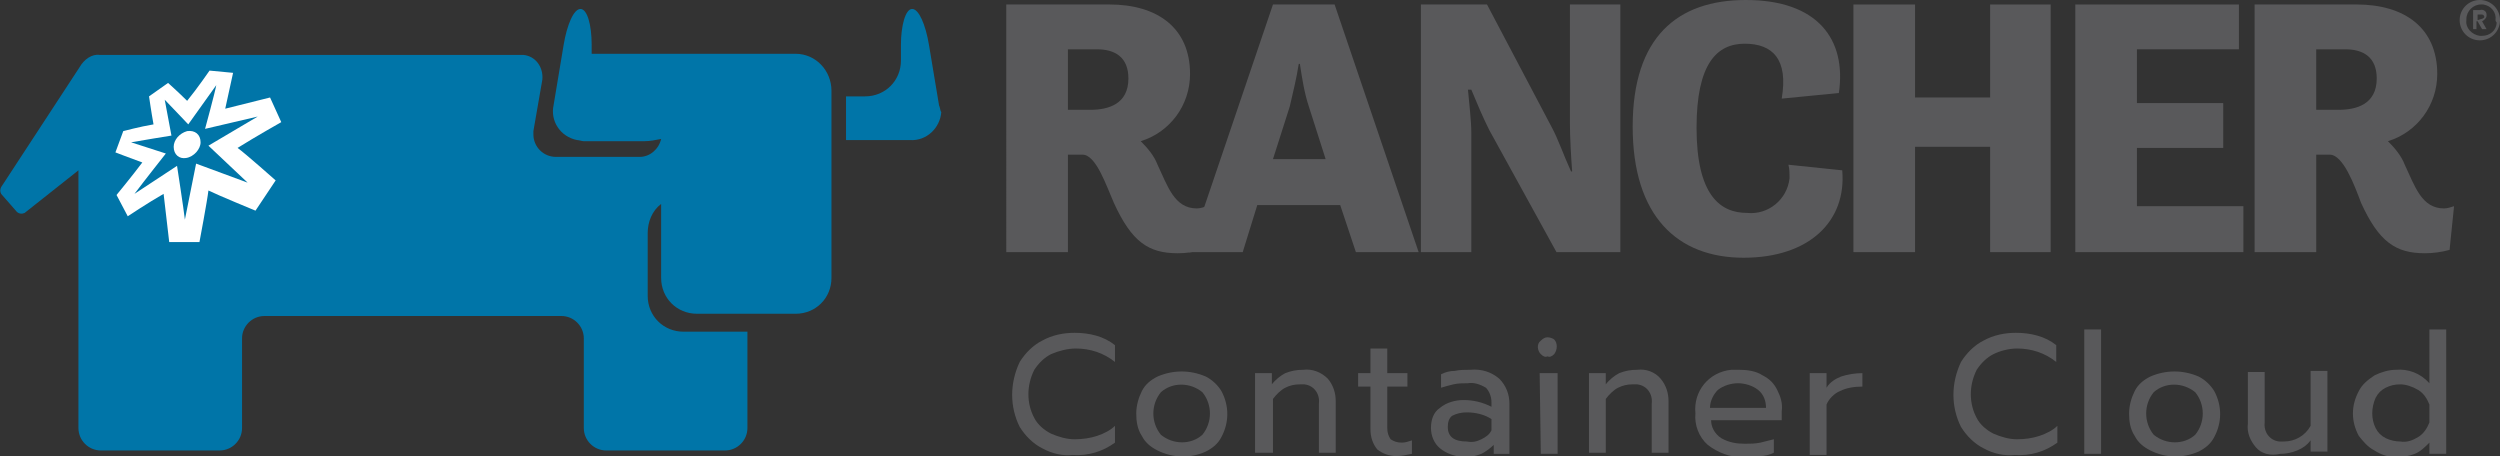 <?xml version="1.0" encoding="utf-8"?>
<!-- Generator: Adobe Illustrator 22.0.0, SVG Export Plug-In . SVG Version: 6.00 Build 0)  -->
<svg version="1.1" id="Layer_1" xmlns="http://www.w3.org/2000/svg" xmlns:xlink="http://www.w3.org/1999/xlink" x="0px" y="0px"
	 viewBox="0 0 223.1 40.7" style="enable-background:new 0 0 223.1 40.7;" xml:space="preserve">
<rect x="0" y="0" width="223.1" height="40.7" fill="#333333" stroke="none"/>
<style type="text/css">
	.st0{fill:#0075A8;}
	.st1{fill:#59595B;}
	.st2{fill:#FFFFFF;}
</style>
<title>container-cloud-logo</title>
<path class="st0" d="M83.8,9.4L82.9,4c-0.3-1.8-0.9-3.2-1.5-3.2s-1,1.5-1,3.2v1.4c0,1.8-1.4,3.2-3.2,3.2h-1.7v3.9h5.7
	c1.5,0.1,2.7-1.1,2.8-2.5C83.9,9.9,83.9,9.6,83.8,9.4"/>
<path class="st0" d="M71,4.8H53.1h-0.3V4c0-1.8-0.4-3.2-1-3.2S50.6,2.2,50.3,4l-0.9,5.4c-0.3,1.4,0.6,2.8,2.1,3.1
	c0.2,0,0.4,0.1,0.6,0.1h5.4c0.5,0,1-0.1,1.5-0.2c-0.2,0.9-1,1.6-1.9,1.6h-7.5c-1.1,0-2-0.9-2-2c0-0.1,0-0.2,0-0.3l0.8-4.6
	C48.5,6,47.8,5,46.7,4.9c-0.1,0-0.2,0-0.3,0H8.9C8.2,4.8,7.5,5.3,7.1,6L0.1,16.7c-0.1,0.2-0.1,0.4,0,0.6l1.4,1.6
	c0.2,0.2,0.5,0.2,0.7,0.1L7,15.2v23c0,1.1,0.9,2,2,2h10.6c1.1,0,2-0.9,2-2v-8c0-1.1,0.9-2,2-2h26.5c1.1,0,2,0.9,2,2v8
	c0,1.1,0.9,2,2,2h10.6c1.1,0,2-0.9,2-2v-8.6H61c-1.8,0-3.2-1.4-3.2-3.2v-5.6c0-1,0.4-2,1.2-2.6v6.6c0,1.8,1.4,3.2,3.2,3.2H71
	c1.8,0,3.2-1.4,3.2-3.2V8.1C74.2,6.3,72.8,4.8,71,4.8"/>
<path class="st1" d="M89.9,0.4H99c4.3,0,7.2,2.1,7.2,6.2c0,2.8-1.8,5.2-4.4,6c0.6,0.6,1.2,1.3,1.5,2.1c0.9,1.9,1.5,3.9,3.5,3.9
	c0.3,0,0.6-0.1,0.9-0.2l-0.4,3.9c-0.7,0.2-1.5,0.3-2.2,0.3c-2.6,0-4.1-1-5.7-4.5c-0.7-1.6-1.6-4.3-2.8-4.3h-1.3v8.7h-5.5V0.4z
	 M95.3,4.4v5.4h2c1.6,0,3.4-0.5,3.4-2.8c0-1.9-1.2-2.6-2.8-2.6L95.3,4.4L95.3,4.4z"/>
<path class="st1" d="M113.6,0.4h5.5l7.5,22.1H121l-1.4-4.2h-7.4l-1.3,4.2h-4.8L113.6,0.4z M113.6,14.2h4.7l-1.5-4.7
	c-0.4-1.2-0.6-2.5-0.8-3.8h-0.1c-0.2,1.3-0.5,2.5-0.8,3.8L113.6,14.2z"/>
<path class="st1" d="M126.8,0.4h5.9l5.8,11c0.5,0.9,1.1,2.6,1.7,3.9h0.1c-0.1-1.3-0.2-3.1-0.2-4.3V0.4h4.5v22.1h-5.7l-6-10.9
	c-0.6-1.2-1.1-2.4-1.6-3.6H131c0.1,1.2,0.3,2.7,0.3,3.9v10.6h-4.5V0.4z"/>
<path class="st1" d="M145.7,11.3c0-8,4-11.3,10.1-11.3c6.4,0,9,3.5,8.3,8.3L159,8.8c0.6-3.5-0.8-4.9-3.3-4.9s-4.3,1.8-4.3,7.5
	c0,6,2.1,7.6,4.5,7.6c1.9,0.2,3.6-1.2,3.8-3.1c0-0.4,0-0.8-0.1-1.2l4.8,0.5c0.4,4.5-2.9,7.8-8.8,7.8S145.7,19.3,145.7,11.3"/>
<polygon class="st1" points="165.4,0.4 170.9,0.4 170.9,8.7 177.6,8.7 177.6,0.4 183,0.4 183,22.5 177.6,22.5 177.6,13.1 
	170.9,13.1 170.9,22.5 165.4,22.5 "/>
<polygon class="st1" points="185.2,0.4 199.8,0.4 199.8,4.4 190.7,4.4 190.7,9.2 198.4,9.2 198.4,13.2 190.7,13.2 190.7,18.4 
	200.2,18.4 200.2,22.5 185.2,22.5 "/>
<path class="st1" d="M201.2,0.4h9.1c4.3,0,7.2,2.1,7.2,6.2c0,2.8-1.8,5.2-4.4,6c0.6,0.6,1.2,1.3,1.5,2.1c0.9,1.9,1.5,3.9,3.5,3.9
	c0.3,0,0.6-0.1,0.9-0.2l-0.4,3.9c-0.7,0.2-1.5,0.3-2.2,0.3c-2.6,0-4.1-1-5.7-4.5c-0.6-1.6-1.6-4.3-2.8-4.3h-1.2v8.7h-5.5L201.2,0.4
	L201.2,0.4z M206.7,4.4v5.4h2c1.6,0,3.4-0.5,3.4-2.8c0-1.9-1.2-2.6-2.8-2.6L206.7,4.4L206.7,4.4z"/>
<path class="st1" d="M219.5,1.8c0-1,0.8-1.8,1.8-1.8c1,0,1.8,0.8,1.8,1.8c0,0,0,0,0,0c0,1-0.8,1.8-1.8,1.8
	C220.3,3.6,219.5,2.8,219.5,1.8z M222.7,1.8c0.1-0.7-0.4-1.3-1.1-1.4c-0.1,0-0.1,0-0.2,0c-0.7,0-1.3,0.6-1.3,1.3c0,0,0,0.1,0,0.1
	c-0.1,0.7,0.5,1.3,1.2,1.4c0.1,0,0.1,0,0.2,0c0.7,0,1.3-0.5,1.3-1.2C222.7,1.9,222.7,1.8,222.7,1.8L222.7,1.8z M220.7,0.9h0.6
	c0.3-0.1,0.6,0.1,0.6,0.4c0,0,0,0.1,0,0.1c0,0.2-0.2,0.4-0.4,0.5l0.4,0.7h-0.4l-0.4-0.7h-0.1v0.7h-0.3L220.7,0.9L220.7,0.9z
	 M221.4,1.7c0.1,0,0.3-0.1,0.3-0.2c0,0,0,0,0,0c0-0.1-0.1-0.2-0.2-0.2c0,0,0,0-0.1,0h-0.3v0.5L221.4,1.7L221.4,1.7z"/>
<path class="st1" d="M93,40c-0.8-0.4-1.5-1.1-2-1.9c-0.9-1.8-0.9-3.9,0-5.8c0.5-0.8,1.2-1.5,2-1.9c0.9-0.5,1.9-0.7,2.9-0.7
	c1.3,0,2.6,0.3,3.6,1.1v1.5c-1-0.8-2.2-1.2-3.5-1.2c-0.7,0-1.5,0.2-2.2,0.5c-0.6,0.3-1.1,0.8-1.5,1.4c-0.7,1.4-0.7,3,0,4.3
	c0.3,0.6,0.9,1.1,1.5,1.4c0.7,0.3,1.4,0.5,2.1,0.5c0.7,0,1.4-0.1,2-0.3c0.6-0.2,1.2-0.5,1.6-0.9v1.5c-1.1,0.8-2.4,1.2-3.8,1.1
	C94.9,40.7,93.9,40.5,93,40z"/>
<path class="st1" d="M103.3,40.2c-0.6-0.3-1.1-0.7-1.4-1.3c-0.4-0.6-0.5-1.3-0.5-2c0-0.7,0.2-1.4,0.5-2c0.3-0.6,0.8-1,1.4-1.3
	c1.4-0.6,2.9-0.6,4.3,0c0.6,0.3,1.1,0.8,1.4,1.3c0.7,1.3,0.7,2.8,0,4.1c-0.3,0.6-0.8,1-1.4,1.3C106.3,40.9,104.7,40.9,103.3,40.2z
	 M107.3,38.8c0.9-1.1,0.9-2.7,0-3.8c-1.1-0.9-2.7-0.9-3.7,0c-0.9,1.1-0.9,2.7,0,3.8C104.7,39.7,106.3,39.7,107.3,38.8z"/>
<path class="st1" d="M112,33.3h1.5v1c0.3-0.4,0.8-0.8,1.2-1c0.5-0.2,1-0.3,1.6-0.3c0.8-0.1,1.6,0.2,2.2,0.8c0.5,0.6,0.7,1.3,0.7,2
	v4.6h-1.5V36c0.1-0.8-0.4-1.6-1.3-1.7c-0.1,0-0.2,0-0.4,0c-0.5,0-0.9,0.1-1.3,0.3c-0.4,0.2-0.8,0.6-1.1,1v4.8H112V33.3L112,33.3z"/>
<path class="st1" d="M122.9,40.1c-0.4-0.5-0.6-1.1-0.6-1.8v-3.8h-1.1v-1.2h1.1v-2.2h1.5v2.2h1.8v1.2h-1.8v3.7c0,0.4,0.1,0.7,0.3,1
	c0.3,0.2,0.6,0.3,1,0.3c0.3,0,0.6-0.1,0.9-0.2v1.2c-0.5,0.1-0.9,0.2-1.4,0.2C124,40.7,123.4,40.5,122.9,40.1z"/>
<path class="st1" d="M128.5,40c-0.5-0.4-0.8-1.1-0.8-1.8c0-0.7,0.2-1.4,0.8-1.8c0.6-0.5,1.4-0.7,2.1-0.7c0.9,0,1.7,0.2,2.5,0.6v-0.4
	c0-0.5-0.2-1-0.5-1.3c-0.5-0.3-1.1-0.5-1.6-0.4c-0.4,0-0.9,0-1.3,0.1c-0.4,0.1-0.8,0.2-1.1,0.3v-1.2c0.4-0.2,0.8-0.3,1.2-0.3
	c0.5-0.1,0.9-0.1,1.4-0.1c1-0.1,1.9,0.2,2.6,0.8c0.6,0.6,0.9,1.4,0.9,2.2v4.5h-1.4v-0.8c-0.3,0.3-0.7,0.6-1.1,0.8
	c-0.5,0.2-1,0.3-1.6,0.3C129.8,40.7,129.1,40.5,128.5,40z M132.2,39.2c0.4-0.2,0.7-0.4,0.9-0.8v-1c-0.6-0.4-1.4-0.6-2.2-0.6
	c-0.5,0-0.9,0.1-1.3,0.3c-0.3,0.2-0.4,0.6-0.4,1c0,0.9,0.6,1.3,1.7,1.3C131.4,39.5,131.8,39.4,132.2,39.2L132.2,39.2z"/>
<path class="st1" d="M137.5,31.6c-0.3-0.3-0.4-0.9,0-1.2c0.2-0.2,0.4-0.3,0.6-0.3c0.2,0,0.5,0.1,0.6,0.2c0.3,0.3,0.3,0.9,0,1.3
	c0,0,0,0,0,0c-0.2,0.2-0.4,0.3-0.6,0.2C137.9,31.9,137.7,31.8,137.5,31.6z M137.4,33.3h1.6v7.2h-1.5L137.4,33.3L137.4,33.3z"/>
<path class="st1" d="M141.8,33.3h1.5v1c0.3-0.4,0.8-0.8,1.2-1c0.5-0.2,1-0.3,1.6-0.3c0.8-0.1,1.6,0.2,2.1,0.8c0.5,0.6,0.7,1.3,0.7,2
	v4.6h-1.5V36c0.1-0.8-0.4-1.6-1.3-1.7c-0.1,0-0.3,0-0.4,0c-0.5,0-0.9,0.1-1.3,0.3c-0.4,0.2-0.8,0.6-1.1,1v4.8h-1.5L141.8,33.3
	L141.8,33.3z"/>
<path class="st1" d="M152.4,39.7c-0.8-0.7-1.2-1.8-1.1-2.8c-0.2-2,1.2-3.7,3.2-3.9c0.2,0,0.5,0,0.7,0c0.7,0,1.5,0.1,2.1,0.5
	c0.6,0.3,1,0.7,1.3,1.3c0.3,0.6,0.5,1.2,0.4,1.9v0.8h-6.3c0,0.6,0.3,1.2,0.9,1.6c0.7,0.4,1.4,0.5,2.1,0.5c0.5,0,0.9,0,1.4-0.1
	c0.4-0.1,0.8-0.2,1.2-0.3v1.2c-0.4,0.2-0.8,0.3-1.3,0.3c-0.5,0.1-1,0.1-1.6,0.1C154.4,40.8,153.3,40.4,152.4,39.7z M157.6,36.4
	c0-0.6-0.2-1.2-0.7-1.6c-0.5-0.4-1.2-0.6-1.8-0.6c-0.6,0-1.3,0.2-1.8,0.6c-0.4,0.4-0.7,1-0.7,1.6H157.6L157.6,36.4z"/>
<path class="st1" d="M161.5,33.3h1.5v1.3c0.3-0.5,0.8-0.8,1.3-1c0.6-0.2,1.3-0.3,1.9-0.3v1.2c-0.7,0-1.4,0.1-2,0.4
	c-0.5,0.2-1,0.7-1.2,1.2v4.5h-1.5V33.3z"/>
<path class="st1" d="M177,40c-0.8-0.4-1.5-1.1-2-1.9c-0.9-1.8-0.9-3.9,0-5.8c0.5-0.8,1.2-1.5,2-1.9c0.9-0.5,1.9-0.7,2.9-0.7
	c1.3,0,2.6,0.3,3.6,1.1v1.5c-1-0.8-2.2-1.2-3.5-1.2c-0.7,0-1.5,0.2-2.1,0.5c-0.6,0.3-1.1,0.8-1.5,1.4c-0.7,1.4-0.7,3,0,4.3
	c0.3,0.6,0.9,1.1,1.5,1.4c0.7,0.3,1.4,0.5,2.1,0.5c0.7,0,1.4-0.1,2-0.3c0.6-0.2,1.2-0.5,1.6-0.9v1.5c-1.1,0.8-2.4,1.2-3.8,1.1
	C178.9,40.7,177.9,40.5,177,40z"/>
<path class="st1" d="M186,29.4h1.5v11.1H186V29.4z"/>
<path class="st1" d="M191.9,40.2c-0.6-0.3-1.1-0.7-1.4-1.3c-0.4-0.6-0.5-1.3-0.5-2c0-0.7,0.2-1.4,0.5-2c0.3-0.6,0.8-1,1.4-1.3
	c1.4-0.6,2.9-0.6,4.3,0c0.6,0.3,1.1,0.8,1.4,1.3c0.7,1.3,0.7,2.8,0,4.1c-0.3,0.6-0.8,1-1.4,1.3C194.8,40.9,193.3,40.9,191.9,40.2z
	 M195.9,38.8c0.9-1.1,0.9-2.7,0-3.8c-1.1-0.9-2.7-0.9-3.7,0c-0.9,1.1-0.9,2.7,0,3.8C193.3,39.7,194.9,39.7,195.9,38.8z"/>
<path class="st1" d="M201.3,39.9c-0.5-0.6-0.8-1.3-0.7-2.1v-4.6h1.5v4.5c-0.1,0.8,0.4,1.6,1.3,1.7c0.1,0,0.3,0,0.4,0
	c1,0,1.9-0.5,2.4-1.4v-4.9h1.5v7.2h-1.5v-1c-0.3,0.4-0.7,0.7-1.2,0.9c-0.5,0.2-1,0.3-1.5,0.3C202.6,40.7,201.8,40.5,201.3,39.9z"/>
<path class="st1" d="M211.9,40.2c-0.6-0.3-1-0.8-1.4-1.3c-0.7-1.3-0.7-2.7,0-4c0.3-0.6,0.8-1,1.4-1.4c0.6-0.3,1.3-0.5,1.9-0.5
	c1.1-0.1,2.2,0.3,3,1.2v-4.8h1.5v11.1h-1.5v-1c-0.4,0.4-0.8,0.8-1.3,1c-0.5,0.2-1.1,0.3-1.7,0.3C213.2,40.8,212.5,40.6,211.9,40.2z
	 M215.8,39c0.5-0.3,0.8-0.8,1-1.3v-1.6c-0.2-0.5-0.5-1-1-1.3c-0.5-0.3-1.1-0.5-1.6-0.5c-0.5,0-0.9,0.1-1.3,0.3
	c-0.4,0.2-0.7,0.5-0.9,0.9c-0.4,0.9-0.4,1.9,0,2.7c0.2,0.4,0.5,0.7,0.9,0.9c0.4,0.2,0.9,0.3,1.3,0.3C214.8,39.5,215.3,39.3,215.8,39
	z"/>
<g>
	<path class="st2" d="M24.1,8.7c0,0-3.2,0.8-4,1c0.3-1.4,0.7-3.2,0.7-3.2l-2.1-0.2c0,0-1.1,1.6-2,2.7C16,8.3,15,7.4,15,7.4l-1.7,1.2
		c0,0,0.2,1.4,0.4,2.5c-1.2,0.2-2.7,0.6-2.7,0.6l-0.7,1.9c0,0,1.3,0.5,2.4,0.9c-0.9,1.2-2.3,2.9-2.3,2.9l1,1.9c0,0,1.8-1.2,3.2-2
		c0.1,0.8,0.5,4.3,0.5,4.3l2.7,0c0,0,0.7-3.7,0.8-4.6c0.8,0.4,4.2,1.8,4.2,1.8l1.8-2.7c0,0-2.7-2.4-3.4-2.9c1.6-1,3.9-2.3,3.9-2.3
		L24.1,8.7z M23,10.4L18.6,13l3.5,3.3c-0.8-0.3-4.6-1.7-4.6-1.7l-1,5c-0.1-0.9-0.7-4.8-0.7-4.8L12,17.3c0.9-1.2,2.8-3.6,2.8-3.6
		l-3.1-1c0.5-0.1,3.6-0.6,3.6-0.6l-0.6-3.2c0.3,0.3,2.1,2.2,2.1,2.2l2.5-3.5c-0.1,0.6-1,3.9-1,3.9L23,10.4z"/>
	<path class="st2" d="M15.5,13.1c0,0.7,0.5,1.1,1.1,1c0.7-0.1,1.3-0.8,1.3-1.4c0-0.7-0.5-1.1-1.2-1C16,11.9,15.5,12.5,15.5,13.1"/>
</g>
</svg>

